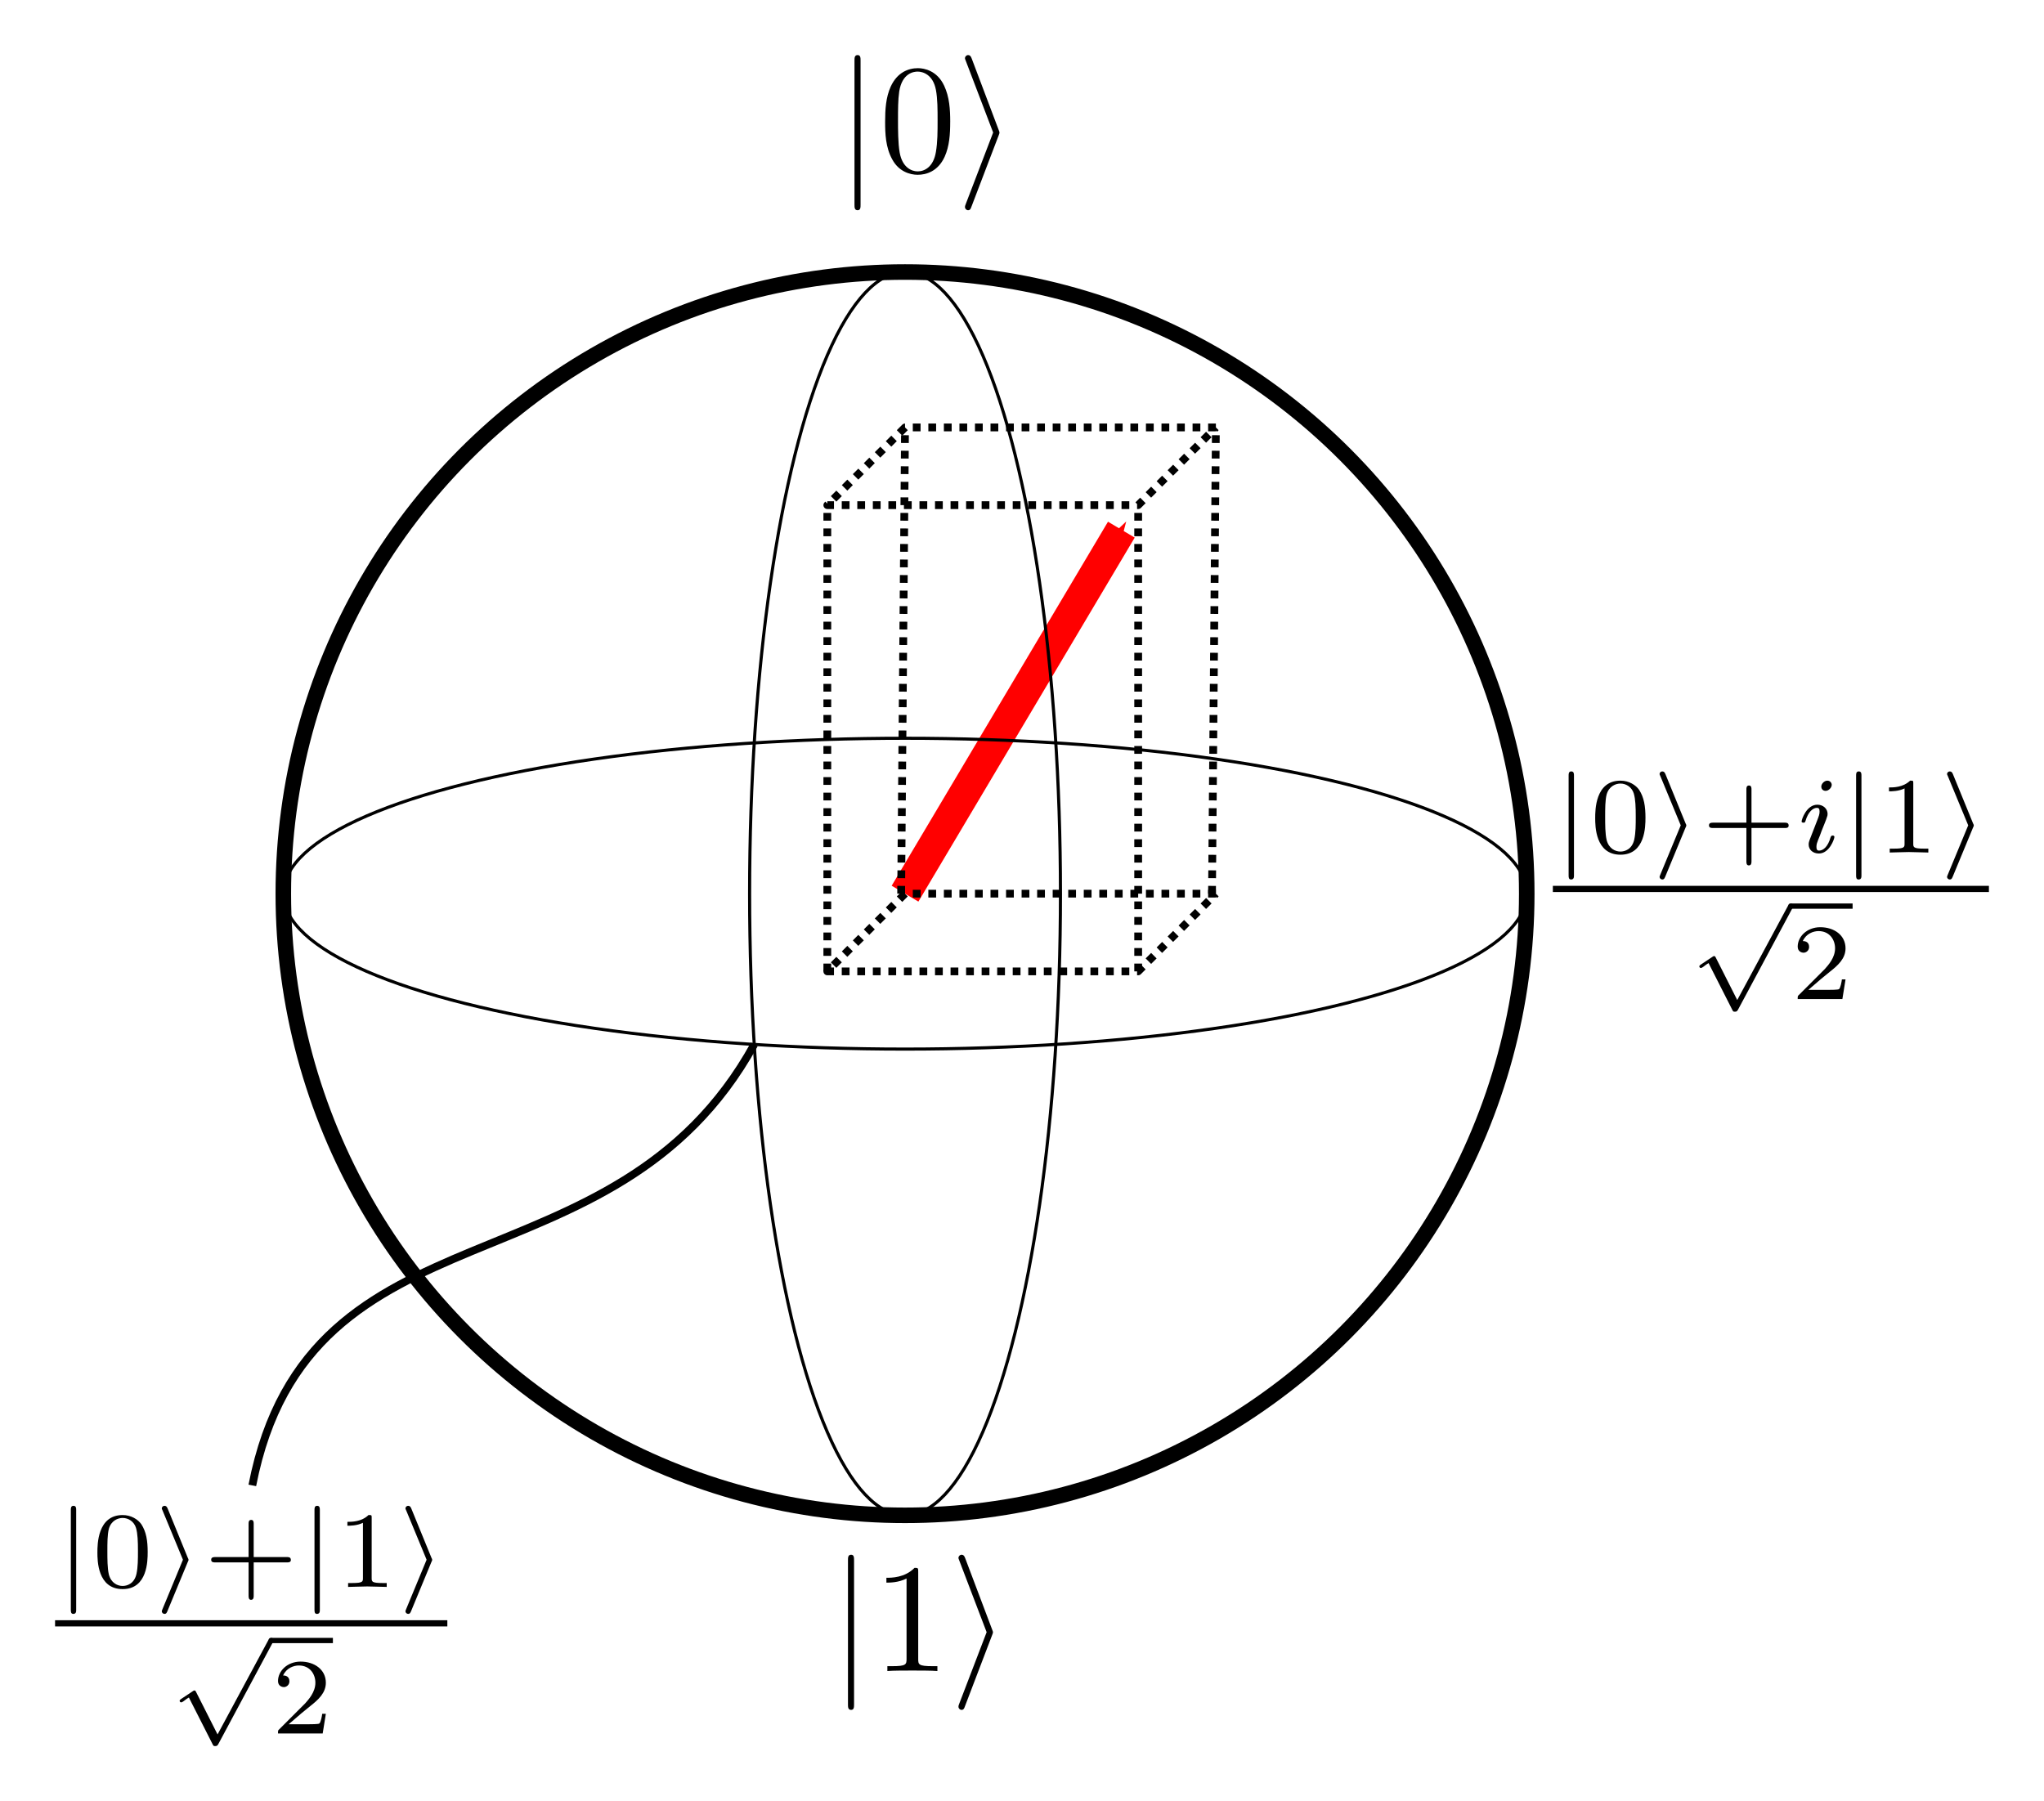 <?xml version="1.0" encoding="UTF-8" standalone="no"?>
<!-- Created with Inkscape (http://www.inkscape.org/) -->

<svg
   xmlns:ns0="http://www.iki.fi/pav/software/textext/"
   xmlns:dc="http://purl.org/dc/elements/1.1/"
   xmlns:cc="http://creativecommons.org/ns#"
   xmlns:rdf="http://www.w3.org/1999/02/22-rdf-syntax-ns#"
   xmlns:svg="http://www.w3.org/2000/svg"
   xmlns="http://www.w3.org/2000/svg"
   xmlns:xlink="http://www.w3.org/1999/xlink"
   xmlns:sodipodi="http://sodipodi.sourceforge.net/DTD/sodipodi-0.dtd"
   xmlns:inkscape="http://www.inkscape.org/namespaces/inkscape"
   width="37.114mm"
   height="32.708mm"
   viewBox="0 0 131.507 115.894"
   id="svg2"
   version="1.1"
   inkscape:version="0.91 r13725"
   sodipodi:docname="qbit.svg">
  <sodipodi:namedview
     id="base"
     pagecolor="#ffffff"
     bordercolor="#666666"
     borderopacity="1.0"
     inkscape:pageopacity="0.0"
     inkscape:pageshadow="2"
     inkscape:zoom="2.8644511"
     inkscape:cx="57.18273"
     inkscape:cy="39.711032"
     inkscape:document-units="px"
     inkscape:current-layer="layer1"
     showgrid="false"
     inkscape:snap-bbox="true"
     inkscape:snap-object-midpoints="true"
     showguides="false"
     inkscape:window-width="1364"
     inkscape:window-height="747"
     inkscape:window-x="0"
     inkscape:window-y="19"
     inkscape:window-maximized="1"
     inkscape:bbox-nodes="false"
     inkscape:snap-nodes="true"
     inkscape:object-nodes="true"
     inkscape:snap-intersection-paths="true"
     fit-margin-top="1"
     fit-margin-right="1"
     fit-margin-bottom="1"
     fit-margin-left="1">
    <inkscape:grid
       id="grid3336"
       type="xygrid"
       originx="-461.772"
       originy="-186.608" />
  </sodipodi:namedview>
  <defs
     id="defs4">
    <marker
       inkscape:isstock="true"
       style="overflow:visible"
       id="Arrow1Send"
       refX="0"
       refY="0"
       orient="auto"
       inkscape:stockid="Arrow1Send">
      <path
         transform="matrix(-0.2,0,0,-0.2,-1.2,0)"
         style="fill:#ff0000;fill-opacity:1;fill-rule:evenodd;stroke:#ff0000;stroke-width:1pt;stroke-opacity:1"
         d="M 0,0 5,-5 -12.5,0 5,5 0,0 Z"
         id="path4823"
         inkscape:connector-curvature="0" />
    </marker>
    <marker
       inkscape:isstock="true"
       style="overflow:visible"
       id="Arrow1Mend"
       refX="0"
       refY="0"
       orient="auto"
       inkscape:stockid="Arrow1Mend">
      <path
         transform="matrix(-0.4,0,0,-0.4,-4,0)"
         style="fill:#ff0000;fill-opacity:1;fill-rule:evenodd;stroke:#ff0000;stroke-width:1pt;stroke-opacity:1"
         d="M 0,0 5,-5 -12.5,0 5,5 0,0 Z"
         id="path4817"
         inkscape:connector-curvature="0" />
    </marker>
    <marker
       inkscape:isstock="true"
       style="overflow:visible"
       id="Arrow1Mstart"
       refX="0"
       refY="0"
       orient="auto"
       inkscape:stockid="Arrow1Mstart">
      <path
         transform="matrix(0.4,0,0,0.4,4,0)"
         style="fill:#ff0000;fill-opacity:1;fill-rule:evenodd;stroke:#ff0000;stroke-width:1pt;stroke-opacity:1"
         d="M 0,0 5,-5 -12.5,0 5,5 0,0 Z"
         id="path4814"
         inkscape:connector-curvature="0" />
    </marker>
  </defs>
  <g
     id="layer1"
     inkscape:groupmode="layer"
     inkscape:label="Capa 1"
     transform="translate(-461.772,-749.86)">
    <circle
       r="40"
       cy="807.362"
       cx="520"
       id="path3372"
       style="fill:none;stroke:#000000;stroke-width:1;stroke-linecap:butt;stroke-linejoin:miter;stroke-miterlimit:4;stroke-dasharray:none"
       inkscape:export-xdpi="90"
       inkscape:export-ydpi="90" />
    <g
       id="g4188"
       ns0:preamble=""
       ns0:text="$\\|0&gt;$">
      <defs
         id="defs4190">
        <g
           id="g4192">
          <symbol
             id="textext-373dd29b-0"
             overflow="visible"
             style="overflow:visible">
            <path
               id="path4195"
               d=""
               style="stroke:none"
               inkscape:connector-curvature="0" />
          </symbol>
          <symbol
             id="textext-373dd29b-1"
             overflow="visible"
             style="overflow:visible">
            <path
               id="path4198"
               d="m 1.719,-7.141 c 0,-0.156 0,-0.344 -0.203,-0.344 -0.203,0 -0.203,0.234 -0.203,0.375 l 0,9.234 c 0,0.156 0,0.375 0.203,0.375 C 1.719,2.5 1.719,2.312 1.719,2.156 Z m 1.938,0.031 c 0,-0.156 0,-0.375 -0.203,-0.375 -0.188,0 -0.188,0.188 -0.188,0.344 l 0,9.297 c 0,0.156 0,0.344 0.188,0.344 C 3.656,2.5 3.656,2.266 3.656,2.125 Z m 0,0"
               style="stroke:none"
               inkscape:connector-curvature="0" />
          </symbol>
          <symbol
             id="textext-373dd29b-2"
             overflow="visible"
             style="overflow:visible">
            <path
               id="path4201"
               d=""
               style="stroke:none"
               inkscape:connector-curvature="0" />
          </symbol>
          <symbol
             id="textext-373dd29b-3"
             overflow="visible"
             style="overflow:visible">
            <path
               id="path4204"
               d="m 4.578,-3.188 c 0,-0.797 -0.047,-1.594 -0.391,-2.328 -0.453,-0.969 -1.281,-1.125 -1.688,-1.125 -0.609,0 -1.328,0.266 -1.75,1.188 -0.312,0.688 -0.359,1.469 -0.359,2.266 0,0.75 0.031,1.641 0.453,2.406 0.422,0.797 1.156,1 1.641,1 0.531,0 1.297,-0.203 1.734,-1.156 0.312,-0.688 0.359,-1.469 0.359,-2.25 z M 2.484,0 C 2.094,0 1.5,-0.25 1.328,-1.203 1.219,-1.797 1.219,-2.719 1.219,-3.312 c 0,-0.641 0,-1.297 0.078,-1.828 0.188,-1.188 0.938,-1.281 1.188,-1.281 0.328,0 0.984,0.188 1.172,1.172 0.109,0.562 0.109,1.312 0.109,1.938 0,0.75 0,1.422 -0.109,2.062 C 3.5,-0.297 2.938,0 2.484,0 Z m 0,0"
               style="stroke:none"
               inkscape:connector-curvature="0" />
          </symbol>
          <symbol
             id="textext-373dd29b-4"
             overflow="visible"
             style="overflow:visible">
            <path
               id="path4207"
               d=""
               style="stroke:none"
               inkscape:connector-curvature="0" />
          </symbol>
          <symbol
             id="textext-373dd29b-5"
             overflow="visible"
             style="overflow:visible">
            <path
               id="path4210"
               d="M 6.734,-2.266 C 6.844,-2.328 6.922,-2.375 6.922,-2.5 c 0,-0.109 -0.078,-0.156 -0.188,-0.219 L 1.203,-5.312 C 1.078,-5.391 1.062,-5.391 1.031,-5.391 c -0.109,0 -0.203,0.094 -0.203,0.203 0,0.094 0.047,0.156 0.188,0.219 L 6.25,-2.5 1.016,-0.016 c -0.141,0.062 -0.188,0.125 -0.188,0.219 0,0.109 0.094,0.203 0.203,0.203 0.031,0 0.047,0 0.172,-0.078 z m 0,0"
               style="stroke:none"
               inkscape:connector-curvature="0" />
          </symbol>
        </g>
      </defs>
      <g
         id="g4477"
         ns0:preamble=""
         ns0:text="$|0\\rangle$"
         transform="translate(292.129,626.122)"
         inkscape:export-xdpi="90"
         inkscape:export-ydpi="90">
        <defs
           id="defs4479">
          <g
             id="g4481">
            <symbol
               id="textext-a56edff4-0"
               overflow="visible"
               style="overflow:visible">
              <path
                 id="path4484"
                 d=""
                 style="stroke:none"
                 inkscape:connector-curvature="0" />
            </symbol>
            <symbol
               id="textext-a56edff4-1"
               overflow="visible"
               style="overflow:visible">
              <path
                 id="path4487"
                 d="m 1.578,-7.125 c 0,-0.172 0,-0.359 -0.188,-0.359 -0.203,0 -0.203,0.188 -0.203,0.359 l 0,9.266 c 0,0.172 0,0.359 0.203,0.359 0.188,0 0.188,-0.188 0.188,-0.359 z m 0,0"
                 style="stroke:none"
                 inkscape:connector-curvature="0" />
            </symbol>
            <symbol
               id="textext-a56edff4-2"
               overflow="visible"
               style="overflow:visible">
              <path
                 id="path4490"
                 d="M 2.719,-2.328 C 2.766,-2.438 2.766,-2.469 2.766,-2.5 c 0,-0.016 0,-0.047 -0.047,-0.156 L 0.984,-7.25 c -0.062,-0.172 -0.125,-0.234 -0.234,-0.234 -0.109,0 -0.203,0.094 -0.203,0.203 0,0.031 0,0.047 0.047,0.156 L 2.359,-2.5 0.594,2.109 C 0.547,2.219 0.547,2.25 0.547,2.297 0.547,2.406 0.641,2.5 0.75,2.5 0.875,2.5 0.922,2.391 0.953,2.297 Z m 0,0"
                 style="stroke:none"
                 inkscape:connector-curvature="0" />
            </symbol>
            <symbol
               id="textext-a56edff4-3"
               overflow="visible"
               style="overflow:visible">
              <path
                 id="path4493"
                 d=""
                 style="stroke:none"
                 inkscape:connector-curvature="0" />
            </symbol>
            <symbol
               id="textext-a56edff4-4"
               overflow="visible"
               style="overflow:visible">
              <path
                 id="path4496"
                 d="m 4.578,-3.188 c 0,-0.797 -0.047,-1.594 -0.391,-2.328 -0.453,-0.969 -1.281,-1.125 -1.688,-1.125 -0.609,0 -1.328,0.266 -1.75,1.188 -0.312,0.688 -0.359,1.469 -0.359,2.266 0,0.75 0.031,1.641 0.453,2.406 0.422,0.797 1.156,1 1.641,1 0.531,0 1.297,-0.203 1.734,-1.156 0.312,-0.688 0.359,-1.469 0.359,-2.25 z M 2.484,0 C 2.094,0 1.5,-0.25 1.328,-1.203 1.219,-1.797 1.219,-2.719 1.219,-3.312 c 0,-0.641 0,-1.297 0.078,-1.828 0.188,-1.188 0.938,-1.281 1.188,-1.281 0.328,0 0.984,0.188 1.172,1.172 0.109,0.562 0.109,1.312 0.109,1.938 0,0.75 0,1.422 -0.109,2.062 C 3.5,-0.297 2.938,0 2.484,0 Z m 0,0"
                 style="stroke:none"
                 inkscape:connector-curvature="0" />
            </symbol>
          </g>
        </defs>
        <g
           id="textext-a56edff4-5">
          <g
             id="g4499"
             style="fill:#000000;fill-opacity:1">
            <use
               id="use4501"
               y="134.765"
               x="223.432"
               xlink:href="#textext-a56edff4-1"
               width="100%"
               height="100%" />
          </g>
          <g
             id="g4503"
             style="fill:#000000;fill-opacity:1">
            <use
               id="use4505"
               y="134.765"
               x="226.2"
               xlink:href="#textext-a56edff4-4"
               width="100%"
               height="100%" />
          </g>
          <g
             id="g4507"
             style="fill:#000000;fill-opacity:1">
            <use
               id="use4509"
               y="134.765"
               x="231.181"
               xlink:href="#textext-a56edff4-2"
               width="100%"
               height="100%" />
          </g>
        </g>
      </g>
      <g
         transform="translate(291.71,722.616)"
         ns0:text="$|1\\rangle$"
         ns0:preamble=""
         id="g4671"
         inkscape:export-xdpi="90"
         inkscape:export-ydpi="90">
        <defs
           id="defs4673">
          <g
             id="g4675">
            <symbol
               style="overflow:visible"
               overflow="visible"
               id="textext-f90db856-0">
              <path
                 inkscape:connector-curvature="0"
                 style="stroke:none"
                 d=""
                 id="path4678" />
            </symbol>
            <symbol
               style="overflow:visible"
               overflow="visible"
               id="textext-f90db856-1">
              <path
                 inkscape:connector-curvature="0"
                 style="stroke:none"
                 d="m 1.578,-7.125 c 0,-0.172 0,-0.359 -0.188,-0.359 -0.203,0 -0.203,0.188 -0.203,0.359 l 0,9.266 c 0,0.172 0,0.359 0.203,0.359 0.188,0 0.188,-0.188 0.188,-0.359 z m 0,0"
                 id="path4681" />
            </symbol>
            <symbol
               style="overflow:visible"
               overflow="visible"
               id="textext-f90db856-2">
              <path
                 inkscape:connector-curvature="0"
                 style="stroke:none"
                 d="M 2.719,-2.328 C 2.766,-2.438 2.766,-2.469 2.766,-2.5 c 0,-0.016 0,-0.047 -0.047,-0.156 L 0.984,-7.25 c -0.062,-0.172 -0.125,-0.234 -0.234,-0.234 -0.109,0 -0.203,0.094 -0.203,0.203 0,0.031 0,0.047 0.047,0.156 L 2.359,-2.5 0.594,2.109 C 0.547,2.219 0.547,2.25 0.547,2.297 0.547,2.406 0.641,2.5 0.75,2.5 0.875,2.5 0.922,2.391 0.953,2.297 Z m 0,0"
                 id="path4684" />
            </symbol>
            <symbol
               style="overflow:visible"
               overflow="visible"
               id="textext-f90db856-3">
              <path
                 inkscape:connector-curvature="0"
                 style="stroke:none"
                 d=""
                 id="path4687" />
            </symbol>
            <symbol
               style="overflow:visible"
               overflow="visible"
               id="textext-f90db856-4">
              <path
                 inkscape:connector-curvature="0"
                 style="stroke:none"
                 d="m 2.938,-6.375 c 0,-0.25 0,-0.266 -0.234,-0.266 C 2.078,-6 1.203,-6 0.891,-6 l 0,0.312 c 0.203,0 0.781,0 1.297,-0.266 l 0,5.172 c 0,0.359 -0.031,0.469 -0.922,0.469 l -0.312,0 0,0.312 c 0.344,-0.031 1.203,-0.031 1.609,-0.031 0.391,0 1.266,0 1.609,0.031 l 0,-0.312 -0.312,0 c -0.906,0 -0.922,-0.109 -0.922,-0.469 z m 0,0"
                 id="path4690" />
            </symbol>
          </g>
        </defs>
        <g
           id="textext-f90db856-5">
          <g
             style="fill:#000000;fill-opacity:1"
             id="g4693">
            <use
               height="100%"
               width="100%"
               xlink:href="#textext-f90db856-1"
               x="223.432"
               y="134.765"
               id="use4695" />
          </g>
          <g
             style="fill:#000000;fill-opacity:1"
             id="g4697">
            <use
               height="100%"
               width="100%"
               xlink:href="#textext-f90db856-4"
               x="226.2"
               y="134.765"
               id="use4699" />
          </g>
          <g
             style="fill:#000000;fill-opacity:1"
             id="g4701">
            <use
               height="100%"
               width="100%"
               xlink:href="#textext-f90db856-2"
               x="231.181"
               y="134.765"
               id="use4703" />
          </g>
        </g>
      </g>
      <path
         style="fill:none;fill-rule:evenodd;stroke:#000000;stroke-width:0.5;stroke-linecap:butt;stroke-linejoin:miter;stroke-miterlimit:4;stroke-dasharray:none;stroke-dashoffset:0;stroke-opacity:1"
         d="m 510.299,817.064 c -9.057,16.415 -28.635,9.606 -32.293,28.372"
         id="path5366"
         inkscape:connector-curvature="0"
         sodipodi:nodetypes="cc"
         inkscape:export-xdpi="90"
         inkscape:export-ydpi="90" />
      <g
         transform="translate(337.051,674.682)"
         ns0:text="$\\frac{|0\\rangle+i|1\\rangle}{\\sqrt{2}}$"
         ns0:preamble=""
         id="g5488"
         inkscape:export-xdpi="90"
         inkscape:export-ydpi="90">
        <defs
           id="defs5490">
          <g
             id="g5492">
            <symbol
               style="overflow:visible"
               overflow="visible"
               id="textext-4db1810b-0">
              <path
                 inkscape:connector-curvature="0"
                 style="stroke:none"
                 d=""
                 id="path5495" />
            </symbol>
            <symbol
               style="overflow:visible"
               overflow="visible"
               id="textext-4db1810b-1">
              <path
                 inkscape:connector-curvature="0"
                 style="stroke:none"
                 d="m 1.359,-4.953 c 0,-0.109 0,-0.266 -0.172,-0.266 -0.172,0 -0.172,0.156 -0.172,0.266 l 0,6.422 c 0,0.109 0,0.266 0.156,0.266 0.188,0 0.188,-0.156 0.188,-0.266 z m 0,0"
                 id="path5498" />
            </symbol>
            <symbol
               style="overflow:visible"
               overflow="visible"
               id="textext-4db1810b-2">
              <path
                 inkscape:connector-curvature="0"
                 style="stroke:none"
                 d="M 2.203,-1.609 C 2.25,-1.703 2.25,-1.719 2.25,-1.734 2.25,-1.781 2.25,-1.781 2.203,-1.875 L 0.906,-5.047 C 0.859,-5.156 0.812,-5.219 0.703,-5.219 c -0.078,0 -0.172,0.062 -0.172,0.172 0,0.016 0,0.031 0.047,0.125 L 1.891,-1.75 0.578,1.422 C 0.531,1.531 0.531,1.547 0.531,1.562 c 0,0.109 0.094,0.172 0.172,0.172 0.125,0 0.141,-0.078 0.188,-0.172 z m 0,0"
                 id="path5501" />
            </symbol>
            <symbol
               style="overflow:visible"
               overflow="visible"
               id="textext-4db1810b-3">
              <path
                 inkscape:connector-curvature="0"
                 style="stroke:none"
                 d="M 3.094,5.875 1.719,3.156 C 1.688,3.094 1.672,3.047 1.609,3.047 c -0.031,0 -0.047,0 -0.109,0.047 l -0.75,0.5 C 0.656,3.656 0.656,3.688 0.656,3.719 0.656,3.75 0.688,3.812 0.75,3.812 c 0.031,0 0.047,0 0.141,-0.062 C 0.969,3.688 1.156,3.547 1.25,3.5 L 2.781,6.516 C 2.828,6.609 2.844,6.625 2.938,6.625 3,6.625 3.078,6.625 3.141,6.5 l 3.5,-6.531 c 0.062,-0.094 0.062,-0.094 0.062,-0.141 0,-0.109 -0.094,-0.172 -0.172,-0.172 -0.094,0 -0.141,0.062 -0.172,0.156 z m 0,0"
                 id="path5504" />
            </symbol>
            <symbol
               style="overflow:visible"
               overflow="visible"
               id="textext-4db1810b-4">
              <path
                 inkscape:connector-curvature="0"
                 style="stroke:none"
                 d=""
                 id="path5507" />
            </symbol>
            <symbol
               style="overflow:visible"
               overflow="visible"
               id="textext-4db1810b-5">
              <path
                 inkscape:connector-curvature="0"
                 style="stroke:none"
                 d="M 3.594,-2.219 C 3.594,-2.984 3.5,-3.547 3.188,-4.031 2.969,-4.344 2.531,-4.625 1.984,-4.625 c -1.625,0 -1.625,1.906 -1.625,2.406 0,0.5 0,2.359 1.625,2.359 1.609,0 1.609,-1.859 1.609,-2.359 z M 1.984,-0.062 c -0.328,0 -0.75,-0.188 -0.891,-0.75 C 1,-1.219 1,-1.797 1,-2.312 1,-2.828 1,-3.359 1.094,-3.734 1.25,-4.281 1.688,-4.438 1.984,-4.438 c 0.375,0 0.734,0.234 0.859,0.641 0.109,0.375 0.125,0.875 0.125,1.484 0,0.516 0,1.031 -0.094,1.469 -0.141,0.641 -0.609,0.781 -0.891,0.781 z m 0,0"
                 id="path5510" />
            </symbol>
            <symbol
               style="overflow:visible"
               overflow="visible"
               id="textext-4db1810b-6">
              <path
                 inkscape:connector-curvature="0"
                 style="stroke:none"
                 d="m 3.219,-1.578 2.141,0 c 0.094,0 0.25,0 0.25,-0.156 0,-0.188 -0.156,-0.188 -0.25,-0.188 l -2.141,0 0,-2.141 c 0,-0.078 0,-0.25 -0.156,-0.25 -0.172,0 -0.172,0.156 -0.172,0.25 l 0,2.141 -2.141,0 c -0.094,0 -0.266,0 -0.266,0.172 0,0.172 0.156,0.172 0.266,0.172 l 2.141,0 0,2.141 c 0,0.094 0,0.266 0.156,0.266 0.172,0 0.172,-0.172 0.172,-0.266 z m 0,0"
                 id="path5513" />
            </symbol>
            <symbol
               style="overflow:visible"
               overflow="visible"
               id="textext-4db1810b-7">
              <path
                 inkscape:connector-curvature="0"
                 style="stroke:none"
                 d="m 2.328,-4.438 c 0,-0.188 0,-0.188 -0.203,-0.188 -0.453,0.438 -1.078,0.438 -1.359,0.438 l 0,0.25 c 0.156,0 0.625,0 1,-0.188 l 0,3.547 c 0,0.234 0,0.328 -0.688,0.328 l -0.266,0 0,0.25 c 0.125,0 0.984,-0.031 1.234,-0.031 0.219,0 1.094,0.031 1.25,0.031 l 0,-0.25 -0.266,0 c -0.703,0 -0.703,-0.094 -0.703,-0.328 z m 0,0"
                 id="path5516" />
            </symbol>
            <symbol
               style="overflow:visible"
               overflow="visible"
               id="textext-4db1810b-8">
              <path
                 inkscape:connector-curvature="0"
                 style="stroke:none"
                 d="m 3.516,-1.266 -0.234,0 c -0.016,0.156 -0.094,0.562 -0.188,0.625 -0.047,0.047 -0.578,0.047 -0.688,0.047 l -1.281,0 c 0.734,-0.641 0.984,-0.844 1.391,-1.172 0.516,-0.406 1,-0.844 1,-1.5 0,-0.844 -0.734,-1.359 -1.625,-1.359 -0.859,0 -1.453,0.609 -1.453,1.25 0,0.344 0.297,0.391 0.375,0.391 0.156,0 0.359,-0.125 0.359,-0.375 0,-0.125 -0.047,-0.375 -0.406,-0.375 C 0.984,-4.219 1.453,-4.375 1.781,-4.375 c 0.703,0 1.062,0.547 1.062,1.109 0,0.609 -0.438,1.078 -0.656,1.328 L 0.516,-0.266 C 0.438,-0.203 0.438,-0.188 0.438,0 l 2.875,0 z m 0,0"
                 id="path5519" />
            </symbol>
            <symbol
               style="overflow:visible"
               overflow="visible"
               id="textext-4db1810b-9">
              <path
                 inkscape:connector-curvature="0"
                 style="stroke:none"
                 d=""
                 id="path5522" />
            </symbol>
            <symbol
               style="overflow:visible"
               overflow="visible"
               id="textext-4db1810b-10">
              <path
                 inkscape:connector-curvature="0"
                 style="stroke:none"
                 d="m 2.266,-4.359 c 0,-0.109 -0.094,-0.266 -0.281,-0.266 -0.188,0 -0.391,0.188 -0.391,0.391 0,0.109 0.078,0.266 0.281,0.266 0.188,0 0.391,-0.203 0.391,-0.391 z M 0.844,-0.812 c -0.031,0.094 -0.062,0.172 -0.062,0.297 0,0.328 0.266,0.578 0.656,0.578 0.688,0 1,-0.953 1,-1.062 0,-0.094 -0.094,-0.094 -0.109,-0.094 -0.094,0 -0.109,0.047 -0.141,0.125 -0.156,0.562 -0.453,0.844 -0.734,0.844 -0.141,0 -0.172,-0.094 -0.172,-0.25 0,-0.156 0.047,-0.281 0.109,-0.438 C 1.469,-1 1.547,-1.188 1.609,-1.375 1.672,-1.547 1.938,-2.172 1.953,-2.266 1.984,-2.328 2,-2.406 2,-2.484 2,-2.812 1.719,-3.078 1.344,-3.078 0.641,-3.078 0.328,-2.125 0.328,-2 c 0,0.078 0.094,0.078 0.125,0.078 0.094,0 0.094,-0.031 0.125,-0.109 C 0.75,-2.625 1.062,-2.875 1.312,-2.875 c 0.109,0 0.172,0.047 0.172,0.234 0,0.172 -0.031,0.266 -0.203,0.703 z m 0,0"
                 id="path5525" />
            </symbol>
          </g>
        </defs>
        <g
           id="textext-4db1810b-11">
          <g
             style="fill:#000000;fill-opacity:1"
             id="g5528">
            <use
               height="100%"
               width="100%"
               xlink:href="#textext-4db1810b-1"
               x="224.628"
               y="130.033"
               id="use5530" />
          </g>
          <g
             style="fill:#000000;fill-opacity:1"
             id="g5532">
            <use
               height="100%"
               width="100%"
               xlink:href="#textext-4db1810b-5"
               x="226.994"
               y="130.033"
               id="use5534" />
          </g>
          <g
             style="fill:#000000;fill-opacity:1"
             id="g5536">
            <use
               height="100%"
               width="100%"
               xlink:href="#textext-4db1810b-2"
               x="230.965"
               y="130.033"
               id="use5538" />
          </g>
          <g
             style="fill:#000000;fill-opacity:1"
             id="g5540">
            <use
               height="100%"
               width="100%"
               xlink:href="#textext-4db1810b-6"
               x="234.189"
               y="130.033"
               id="use5542" />
          </g>
          <g
             style="fill:#000000;fill-opacity:1"
             id="g5544">
            <use
               height="100%"
               width="100%"
               xlink:href="#textext-4db1810b-10"
               x="240.305"
               y="130.033"
               id="use5546" />
          </g>
          <g
             style="fill:#000000;fill-opacity:1"
             id="g5548">
            <use
               height="100%"
               width="100%"
               xlink:href="#textext-4db1810b-1"
               x="243.124"
               y="130.033"
               id="use5550" />
          </g>
          <g
             style="fill:#000000;fill-opacity:1"
             id="g5552">
            <use
               height="100%"
               width="100%"
               xlink:href="#textext-4db1810b-7"
               x="245.49"
               y="130.033"
               id="use5554" />
          </g>
          <g
             style="fill:#000000;fill-opacity:1"
             id="g5556">
            <use
               height="100%"
               width="100%"
               xlink:href="#textext-4db1810b-2"
               x="249.461"
               y="130.033"
               id="use5558" />
          </g>
          <path
             inkscape:connector-curvature="0"
             style="fill:none;stroke:#000000;stroke-width:0.398;stroke-linecap:butt;stroke-linejoin:miter;stroke-miterlimit:10;stroke-opacity:1"
             d="m 9.0625e-4,-0.001 28.055,0"
             transform="matrix(1,0,0,-1,224.628,132.374)"
             id="path5560" />
          <g
             style="fill:#000000;fill-opacity:1"
             id="g5562">
            <use
               height="100%"
               width="100%"
               xlink:href="#textext-4db1810b-3"
               x="233.398"
               y="133.649"
               id="use5564" />
          </g>
          <path
             inkscape:connector-curvature="0"
             style="fill:none;stroke:#000000;stroke-width:0.339;stroke-linecap:butt;stroke-linejoin:miter;stroke-miterlimit:10;stroke-opacity:1"
             d="m -0.002,-4.6875e-4 3.973,0"
             transform="matrix(1,0,0,-1,239.943,133.48)"
             id="path5566" />
          <g
             style="fill:#000000;fill-opacity:1"
             id="g5568">
            <use
               height="100%"
               width="100%"
               xlink:href="#textext-4db1810b-8"
               x="239.943"
               y="139.463"
               id="use5570" />
          </g>
        </g>
      </g>
      <g
         id="g5922"
         ns0:preamble=""
         ns0:text="$\\frac{|0\\rangle+|1\\rangle}{\\sqrt{2}}$"
         transform="translate(240.686,721.936)"
         inkscape:export-xdpi="90"
         inkscape:export-ydpi="90">
        <defs
           id="defs5924">
          <g
             id="g5926">
            <symbol
               id="textext-08eafd6f-0"
               overflow="visible"
               style="overflow:visible">
              <path
                 id="path5929"
                 d=""
                 style="stroke:none"
                 inkscape:connector-curvature="0" />
            </symbol>
            <symbol
               id="textext-08eafd6f-1"
               overflow="visible"
               style="overflow:visible">
              <path
                 id="path5932"
                 d="m 1.359,-4.953 c 0,-0.109 0,-0.266 -0.172,-0.266 -0.172,0 -0.172,0.156 -0.172,0.266 l 0,6.422 c 0,0.109 0,0.266 0.156,0.266 0.188,0 0.188,-0.156 0.188,-0.266 z m 0,0"
                 style="stroke:none"
                 inkscape:connector-curvature="0" />
            </symbol>
            <symbol
               id="textext-08eafd6f-2"
               overflow="visible"
               style="overflow:visible">
              <path
                 id="path5935"
                 d="M 2.203,-1.609 C 2.25,-1.703 2.25,-1.719 2.25,-1.734 2.25,-1.781 2.25,-1.781 2.203,-1.875 L 0.906,-5.047 C 0.859,-5.156 0.812,-5.219 0.703,-5.219 c -0.078,0 -0.172,0.062 -0.172,0.172 0,0.016 0,0.031 0.047,0.125 L 1.891,-1.75 0.578,1.422 C 0.531,1.531 0.531,1.547 0.531,1.562 c 0,0.109 0.094,0.172 0.172,0.172 0.125,0 0.141,-0.078 0.188,-0.172 z m 0,0"
                 style="stroke:none"
                 inkscape:connector-curvature="0" />
            </symbol>
            <symbol
               id="textext-08eafd6f-3"
               overflow="visible"
               style="overflow:visible">
              <path
                 id="path5938"
                 d="M 3.094,5.875 1.719,3.156 C 1.688,3.094 1.672,3.047 1.609,3.047 c -0.031,0 -0.047,0 -0.109,0.047 l -0.75,0.5 C 0.656,3.656 0.656,3.688 0.656,3.719 0.656,3.75 0.688,3.812 0.75,3.812 c 0.031,0 0.047,0 0.141,-0.062 C 0.969,3.688 1.156,3.547 1.25,3.5 L 2.781,6.516 C 2.828,6.609 2.844,6.625 2.938,6.625 3,6.625 3.078,6.625 3.141,6.5 l 3.5,-6.531 c 0.062,-0.094 0.062,-0.094 0.062,-0.141 0,-0.109 -0.094,-0.172 -0.172,-0.172 -0.094,0 -0.141,0.062 -0.172,0.156 z m 0,0"
                 style="stroke:none"
                 inkscape:connector-curvature="0" />
            </symbol>
            <symbol
               id="textext-08eafd6f-4"
               overflow="visible"
               style="overflow:visible">
              <path
                 id="path5941"
                 d=""
                 style="stroke:none"
                 inkscape:connector-curvature="0" />
            </symbol>
            <symbol
               id="textext-08eafd6f-5"
               overflow="visible"
               style="overflow:visible">
              <path
                 id="path5944"
                 d="M 3.594,-2.219 C 3.594,-2.984 3.5,-3.547 3.188,-4.031 2.969,-4.344 2.531,-4.625 1.984,-4.625 c -1.625,0 -1.625,1.906 -1.625,2.406 0,0.5 0,2.359 1.625,2.359 1.609,0 1.609,-1.859 1.609,-2.359 z M 1.984,-0.062 c -0.328,0 -0.75,-0.188 -0.891,-0.75 C 1,-1.219 1,-1.797 1,-2.312 1,-2.828 1,-3.359 1.094,-3.734 1.25,-4.281 1.688,-4.438 1.984,-4.438 c 0.375,0 0.734,0.234 0.859,0.641 0.109,0.375 0.125,0.875 0.125,1.484 0,0.516 0,1.031 -0.094,1.469 -0.141,0.641 -0.609,0.781 -0.891,0.781 z m 0,0"
                 style="stroke:none"
                 inkscape:connector-curvature="0" />
            </symbol>
            <symbol
               id="textext-08eafd6f-6"
               overflow="visible"
               style="overflow:visible">
              <path
                 id="path5947"
                 d="m 3.219,-1.578 2.141,0 c 0.094,0 0.25,0 0.25,-0.156 0,-0.188 -0.156,-0.188 -0.25,-0.188 l -2.141,0 0,-2.141 c 0,-0.078 0,-0.25 -0.156,-0.25 -0.172,0 -0.172,0.156 -0.172,0.25 l 0,2.141 -2.141,0 c -0.094,0 -0.266,0 -0.266,0.172 0,0.172 0.156,0.172 0.266,0.172 l 2.141,0 0,2.141 c 0,0.094 0,0.266 0.156,0.266 0.172,0 0.172,-0.172 0.172,-0.266 z m 0,0"
                 style="stroke:none"
                 inkscape:connector-curvature="0" />
            </symbol>
            <symbol
               id="textext-08eafd6f-7"
               overflow="visible"
               style="overflow:visible">
              <path
                 id="path5950"
                 d="m 2.328,-4.438 c 0,-0.188 0,-0.188 -0.203,-0.188 -0.453,0.438 -1.078,0.438 -1.359,0.438 l 0,0.25 c 0.156,0 0.625,0 1,-0.188 l 0,3.547 c 0,0.234 0,0.328 -0.688,0.328 l -0.266,0 0,0.25 c 0.125,0 0.984,-0.031 1.234,-0.031 0.219,0 1.094,0.031 1.25,0.031 l 0,-0.25 -0.266,0 c -0.703,0 -0.703,-0.094 -0.703,-0.328 z m 0,0"
                 style="stroke:none"
                 inkscape:connector-curvature="0" />
            </symbol>
            <symbol
               id="textext-08eafd6f-8"
               overflow="visible"
               style="overflow:visible">
              <path
                 id="path5953"
                 d="m 3.516,-1.266 -0.234,0 c -0.016,0.156 -0.094,0.562 -0.188,0.625 -0.047,0.047 -0.578,0.047 -0.688,0.047 l -1.281,0 c 0.734,-0.641 0.984,-0.844 1.391,-1.172 0.516,-0.406 1,-0.844 1,-1.5 0,-0.844 -0.734,-1.359 -1.625,-1.359 -0.859,0 -1.453,0.609 -1.453,1.25 0,0.344 0.297,0.391 0.375,0.391 0.156,0 0.359,-0.125 0.359,-0.375 0,-0.125 -0.047,-0.375 -0.406,-0.375 C 0.984,-4.219 1.453,-4.375 1.781,-4.375 c 0.703,0 1.062,0.547 1.062,1.109 0,0.609 -0.438,1.078 -0.656,1.328 L 0.516,-0.266 C 0.438,-0.203 0.438,-0.188 0.438,0 l 2.875,0 z m 0,0"
                 style="stroke:none"
                 inkscape:connector-curvature="0" />
            </symbol>
          </g>
        </defs>
        <g
           id="textext-08eafd6f-9">
          <g
             id="g5956"
             style="fill:#000000;fill-opacity:1">
            <use
               id="use5958"
               y="130.033"
               x="224.628"
               xlink:href="#textext-08eafd6f-1"
               width="100%"
               height="100%" />
          </g>
          <g
             id="g5960"
             style="fill:#000000;fill-opacity:1">
            <use
               id="use5962"
               y="130.033"
               x="226.994"
               xlink:href="#textext-08eafd6f-5"
               width="100%"
               height="100%" />
          </g>
          <g
             id="g5964"
             style="fill:#000000;fill-opacity:1">
            <use
               id="use5966"
               y="130.033"
               x="230.965"
               xlink:href="#textext-08eafd6f-2"
               width="100%"
               height="100%" />
          </g>
          <g
             id="g5968"
             style="fill:#000000;fill-opacity:1">
            <use
               id="use5970"
               y="130.033"
               x="234.189"
               xlink:href="#textext-08eafd6f-6"
               width="100%"
               height="100%" />
          </g>
          <g
             id="g5972"
             style="fill:#000000;fill-opacity:1">
            <use
               id="use5974"
               y="130.033"
               x="240.305"
               xlink:href="#textext-08eafd6f-1"
               width="100%"
               height="100%" />
          </g>
          <g
             id="g5976"
             style="fill:#000000;fill-opacity:1">
            <use
               id="use5978"
               y="130.033"
               x="242.671"
               xlink:href="#textext-08eafd6f-7"
               width="100%"
               height="100%" />
          </g>
          <g
             id="g5980"
             style="fill:#000000;fill-opacity:1">
            <use
               id="use5982"
               y="130.033"
               x="246.642"
               xlink:href="#textext-08eafd6f-2"
               width="100%"
               height="100%" />
          </g>
          <path
             id="path5984"
             transform="matrix(1,0,0,-1,224.628,132.374)"
             d="m 9.0625e-4,-0.001 25.238,0"
             style="fill:none;stroke:#000000;stroke-width:0.398;stroke-linecap:butt;stroke-linejoin:miter;stroke-miterlimit:10;stroke-opacity:1"
             inkscape:connector-curvature="0" />
          <g
             id="g5986"
             style="fill:#000000;fill-opacity:1">
            <use
               id="use5988"
               y="133.649"
               x="231.989"
               xlink:href="#textext-08eafd6f-3"
               width="100%"
               height="100%" />
          </g>
          <path
             id="path5990"
             transform="matrix(1,0,0,-1,238.534,133.48)"
             d="m 0.001,-4.6875e-4 3.969,0"
             style="fill:none;stroke:#000000;stroke-width:0.339;stroke-linecap:butt;stroke-linejoin:miter;stroke-miterlimit:10;stroke-opacity:1"
             inkscape:connector-curvature="0" />
          <g
             id="g5992"
             style="fill:#000000;fill-opacity:1">
            <use
               id="use5994"
               y="139.463"
               x="238.534"
               xlink:href="#textext-08eafd6f-8"
               width="100%"
               height="100%" />
          </g>
        </g>
      </g>
    </g>
    <path
       sodipodi:nodetypes="cc"
       inkscape:connector-curvature="0"
       id="path4802"
       d="m 520,807.362 13.918,-23.422"
       style="fill:none;fill-rule:evenodd;stroke:#ff0000;stroke-width:2;stroke-linecap:butt;stroke-linejoin:miter;stroke-miterlimit:4;stroke-dasharray:none;stroke-opacity:1;marker-end:url(#Arrow1Send)"
       inkscape:export-xdpi="90"
       inkscape:export-ydpi="90" />
    <path
       inkscape:connector-curvature="0"
       id="path5074"
       d="m 535,812.362 0,-30"
       style="fill:none;fill-rule:evenodd;stroke:#000000;stroke-width:0.5;stroke-linecap:butt;stroke-linejoin:round;stroke-miterlimit:4;stroke-dasharray:0.5, 0.5;stroke-dashoffset:0;stroke-opacity:1"
       inkscape:export-xdpi="90"
       inkscape:export-ydpi="90" />
    <path
       sodipodi:nodetypes="ccccc"
       style="fill:none;fill-rule:evenodd;stroke:#000000;stroke-width:0.5;stroke-linecap:butt;stroke-linejoin:round;stroke-miterlimit:4;stroke-dasharray:0.5, 0.5;stroke-dashoffset:0;stroke-opacity:1"
       d="m 540,777.362 -20,0 -5,5 20,0 5,-5"
       id="path5076"
       inkscape:connector-curvature="0"
       inkscape:export-xdpi="90"
       inkscape:export-ydpi="90" />
    <path
       sodipodi:nodetypes="cc"
       style="fill:none;fill-rule:evenodd;stroke:#000000;stroke-width:0.5;stroke-linecap:butt;stroke-linejoin:round;stroke-miterlimit:4;stroke-dasharray:0.5, 0.5;stroke-dashoffset:0;stroke-opacity:1"
       d="m 515,812.362 0,-30"
       id="path5078"
       inkscape:connector-curvature="0"
       inkscape:export-xdpi="90"
       inkscape:export-ydpi="90" />
    <path
       sodipodi:nodetypes="cc"
       inkscape:connector-curvature="0"
       id="path5080"
       d="M 539.75,807.362 540,777.362"
       style="fill:none;fill-rule:evenodd;stroke:#000000;stroke-width:0.5;stroke-linecap:butt;stroke-linejoin:round;stroke-miterlimit:4;stroke-dasharray:0.5, 0.5;stroke-dashoffset:0;stroke-opacity:1"
       inkscape:export-xdpi="90"
       inkscape:export-ydpi="90" />
    <ellipse
       ry="40"
       rx="10"
       cy="807.362"
       cx="520"
       id="path5082"
       style="fill:none;stroke:#000000;stroke-width:0.2;stroke-linecap:butt;stroke-linejoin:round;stroke-miterlimit:4;stroke-dasharray:none;stroke-dashoffset:0"
       inkscape:export-xdpi="90"
       inkscape:export-ydpi="90" />
    <ellipse
       ry="10"
       rx="40"
       cy="807.362"
       cx="520"
       id="path5086"
       style="fill:none;stroke:#000000;stroke-width:0.2;stroke-linecap:butt;stroke-linejoin:round;stroke-miterlimit:4;stroke-dasharray:none;stroke-dashoffset:0"
       inkscape:export-xdpi="90"
       inkscape:export-ydpi="90" />
    <path
       inkscape:connector-curvature="0"
       id="path5760"
       d="m 540,807.362 -20,0 -5,5 20,0 5,-5"
       style="fill:none;fill-rule:evenodd;stroke:#000000;stroke-width:0.5;stroke-linecap:butt;stroke-linejoin:round;stroke-miterlimit:4;stroke-dasharray:0.5, 0.5;stroke-dashoffset:0;stroke-opacity:1"
       sodipodi:nodetypes="ccccc"
       inkscape:export-xdpi="90"
       inkscape:export-ydpi="90" />
    <path
       style="fill:none;fill-rule:evenodd;stroke:#000000;stroke-width:0.5;stroke-linecap:butt;stroke-linejoin:round;stroke-miterlimit:4;stroke-dasharray:0.5, 0.5;stroke-dashoffset:0;stroke-opacity:1"
       d="M 519.75,807.362 520,777.362"
       id="path5762"
       inkscape:connector-curvature="0"
       sodipodi:nodetypes="cc"
       inkscape:export-xdpi="90"
       inkscape:export-ydpi="90" />
  </g>
</svg>
